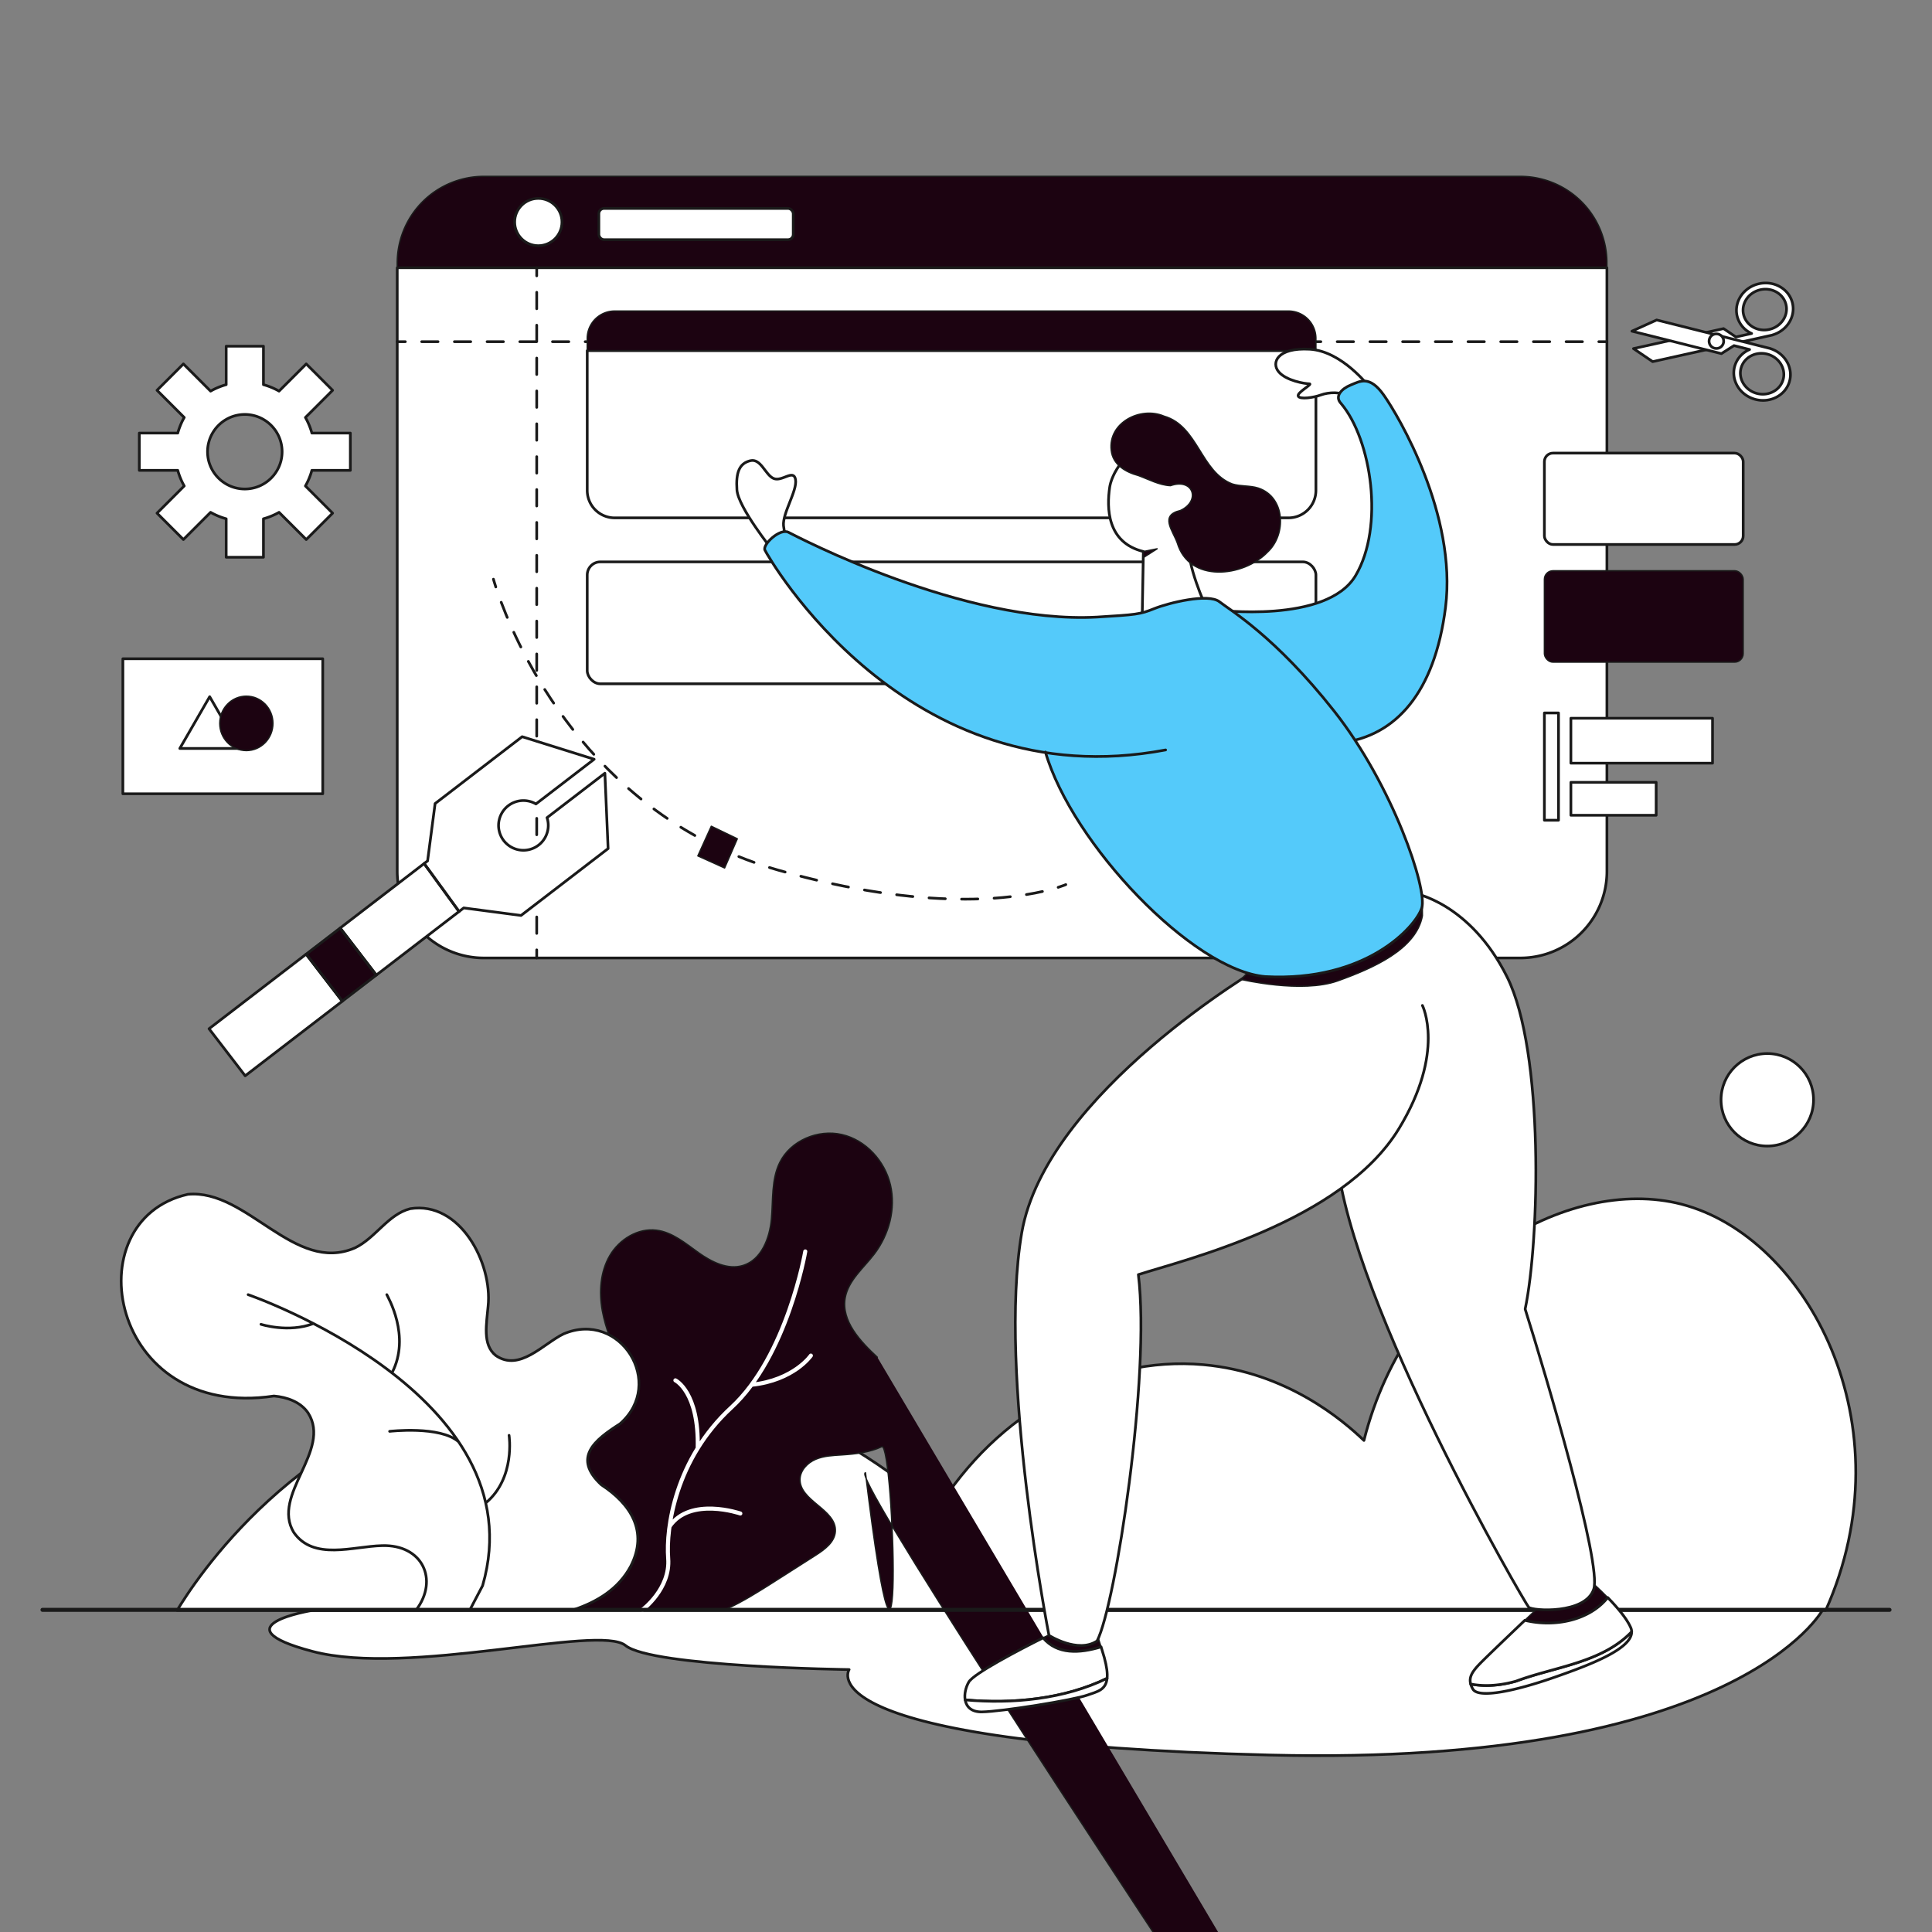 <svg xmlns="http://www.w3.org/2000/svg" viewBox="0 0 3000 3000" id="website-design"><rect x="0" y="0" width="3000" height="3000" fill="#808080" stroke="none"/><g data-name="Layer 2"><g data-name="Layer 1"><rect width="3000" height="3000" fill="none"></rect><path fill="#fff" stroke="#1a1a1a" stroke-linecap="round" stroke-linejoin="round" stroke-width="4.198" d="M1241.617,2499.535H2830.369s-130.215,243.627-858.388,225.673-653.451-132.726-653.451-132.726-306.214-3.943-347.237-37.353-336.218,48.695-486.044,9.139,0-63.685,0-63.685Z"></path><path fill="#fff" stroke="#1a1a1a" stroke-linecap="round" stroke-linejoin="round" stroke-width="4.198" d="M275.012,2500.581h2559.914c128.708-287.852-29.237-580.591-224.063-630.747-176.446-45.425-425.207,97.293-492.937,366.902-32.215-30.901-119.669-106.064-249.27-117.633-160.389-14.317-320.602,74.541-414.516,226.863-26.263-25.04-296.51-273.912-672.188-201.656C459.063,2206.413,300.061,2459.237,275.012,2500.581Z"></path><circle cx="2744.232" cy="1707.762" r="71.82" fill="#fff" stroke="#1a1a1a" stroke-linecap="round" stroke-linejoin="round" stroke-width="4.198"></circle><path fill="#1c0311" stroke="#1a1a1a" stroke-linecap="round" stroke-linejoin="round" stroke-width="2.099" d="M2495.211,408.285A134.437,134.437,0,0,0,2360.773,273.847H751.258A134.437,134.437,0,0,0,616.82,408.285v7.469H2495.211Z"></path><path fill="#fff" stroke="#1a1a1a" stroke-linecap="round" stroke-linejoin="round" stroke-width="4.198" d="M616.82,415.753v937.328A134.437,134.437,0,0,0,751.258,1487.519H2360.773a134.437,134.437,0,0,0,134.437-134.437V415.753Z"></path><rect width="308.708" height="141.906" x="2398.117" y="703.58" fill="#fff" stroke="#1a1a1a" stroke-linecap="round" stroke-linejoin="round" stroke-width="4.198" rx="13.307"></rect><rect width="308.708" height="141.906" x="2398.117" y="886.272" fill="#1c0311" stroke="#1a1a1a" stroke-linecap="round" stroke-linejoin="round" stroke-width="2.099" rx="13.307"></rect><path fill="#fff" stroke="#1a1a1a" stroke-linecap="round" stroke-linejoin="round" stroke-width="4.198" d="M1795.638,854.542s-13.036,3.947-20.228,1.867"></path><path fill="none" stroke="#1a1a1a" stroke-linecap="round" stroke-linejoin="round" stroke-width="4.198" d="M766.195,899.355s1.158,4.284,3.682,12.039"></path><path fill="none" stroke="#1a1a1a" stroke-dasharray="25.271 25.271" stroke-linecap="round" stroke-linejoin="round" stroke-width="4.198" d="M778.275,935.224c34.781,92.314,151.103,336.419,430.443,415.99,230.868,65.764,369.817,43.957,422.26,30.125"></path><path fill="none" stroke="#1a1a1a" stroke-linecap="round" stroke-linejoin="round" stroke-width="4.198" d="M1643.119,1377.844c7.923-2.497,11.857-4.223,11.857-4.223"></path><line x1="833.414" x2="833.414" y1="415.753" y2="428.347" fill="none" stroke="#1a1a1a" stroke-linecap="round" stroke-linejoin="round" stroke-width="4.198"></line><line x1="833.414" x2="833.414" y1="453.873" y2="1462.162" fill="none" stroke="#1a1a1a" stroke-dasharray="25.526 25.526" stroke-linecap="round" stroke-linejoin="round" stroke-width="4.198"></line><line x1="833.414" x2="833.414" y1="1474.926" y2="1487.519" fill="none" stroke="#1a1a1a" stroke-linecap="round" stroke-linejoin="round" stroke-width="4.198"></line><line x1="616.82" x2="629.414" y1="530.585" y2="530.585" fill="none" stroke="#1a1a1a" stroke-linecap="round" stroke-linejoin="round" stroke-width="4.198"></line><line x1="654.8" x2="2469.924" y1="530.585" y2="530.585" fill="none" stroke="#1a1a1a" stroke-dasharray="25.386 25.386" stroke-linecap="round" stroke-linejoin="round" stroke-width="4.198"></line><line x1="2482.617" x2="2495.211" y1="530.585" y2="530.585" fill="none" stroke="#1a1a1a" stroke-linecap="round" stroke-linejoin="round" stroke-width="4.198"></line><polygon fill="#fff" points="528.205 1441.054 584.32 1514.108 712.788 1415.427 658.588 1340.902 528.205 1441.054"></polygon><path fill="#fff" d="M809.069,1421.53l135.183-103.838-4.998-117.01-89.838,69.008a38.587,38.587,0,1,1-17.23-21.313l90.378-69.422L810.8,1143.956,675.617,1247.794l-11.67,88.99-5.36,4.117,54.2,74.526,7.275-5.588Z"></path><rect width="66.608" height="92.119" x="496.546" y="1451.809" fill="#fff" transform="rotate(-37.529 529.85 1497.868)"></rect><rect width="190.13" height="92.119" x="332.983" y="1530.007" fill="#fff" transform="rotate(-37.529 428.048 1576.066)"></rect><polygon fill="none" stroke="#fff" stroke-miterlimit="10" stroke-width="2.099" points="528.205 1441.054 584.32 1514.108 712.788 1415.427 658.588 1340.902 528.205 1441.054"></polygon><path fill="none" stroke="#fff" stroke-miterlimit="10" stroke-width="2.099" d="M809.069,1421.53l135.183-103.838-4.998-117.01-89.838,69.008a38.587,38.587,0,1,1-17.23-21.313l90.378-69.422L810.8,1143.956,675.617,1247.794l-11.67,88.99-5.36,4.117,54.2,74.526,7.275-5.588Z"></path><rect width="66.608" height="92.119" x="496.546" y="1451.809" fill="#1c0311" stroke="#1a1a1a" stroke-linecap="round" stroke-linejoin="round" stroke-width="2.099" transform="rotate(-37.529 529.85 1497.868)"></rect><rect width="190.13" height="92.119" x="332.983" y="1530.007" fill="none" stroke="#fff" stroke-miterlimit="10" stroke-width="2.099" transform="rotate(-37.529 428.048 1576.066)"></rect><polygon fill="none" stroke="#1a1a1a" stroke-linecap="round" stroke-linejoin="round" stroke-width="4.198" points="528.205 1441.054 584.32 1514.108 712.788 1415.427 658.588 1340.902 528.205 1441.054"></polygon><path fill="none" stroke="#1a1a1a" stroke-linecap="round" stroke-linejoin="round" stroke-width="4.198" d="M809.069,1421.53l135.183-103.838-4.998-117.01-89.838,69.008a38.587,38.587,0,1,1-17.23-21.313l90.378-69.422L810.8,1143.956,675.617,1247.794l-11.67,88.99-5.36,4.117,54.2,74.526,7.275-5.588Z"></path><rect width="66.608" height="92.119" x="496.546" y="1451.809" fill="none" stroke="#1a1a1a" stroke-linecap="round" stroke-linejoin="round" stroke-width="4.198" transform="rotate(-37.529 529.85 1497.868)"></rect><rect width="190.13" height="92.119" x="332.983" y="1530.007" fill="none" stroke="#1a1a1a" stroke-linecap="round" stroke-linejoin="round" stroke-width="4.198" transform="rotate(-37.529 428.048 1576.066)"></rect><path fill="#fff" stroke="#1a1a1a" stroke-linecap="round" stroke-linejoin="round" stroke-width="4.198" d="M544.003,730.375V672.489h-59.719a106.651,106.651,0,0,0-10.032-24.228l42.222-42.222-40.939-40.939L433.313,607.323a106.636,106.636,0,0,0-24.228-10.032V537.598H351.226V597.291a106.636,106.636,0,0,0-24.228,10.032l-42.222-42.223-40.939,40.939,42.222,42.222a106.651,106.651,0,0,0-10.032,24.228h-59.719V730.375h59.719a106.639,106.639,0,0,0,10.032,24.228l-42.222,42.222,40.939,40.939,42.222-42.222a106.635,106.635,0,0,0,24.228,10.032v59.693h57.859V805.574a106.635,106.635,0,0,0,24.228-10.032l42.222,42.222,40.939-40.939-42.222-42.222A106.639,106.639,0,0,0,484.284,730.375Zm-113.728,0a57.896,57.896,0,0,1-21.19,21.19,56.485,56.485,0,0,1-13.961,5.789,58.114,58.114,0,0,1-29.964,0,56.302,56.302,0,0,1-13.934-5.789,58.19,58.19,0,0,1-27.004-35.15,58.726,58.726,0,0,1-1.938-14.982,57.594,57.594,0,0,1,1.964-14.982,56.497,56.497,0,0,1,5.789-13.961A58.093,58.093,0,0,1,351.226,651.3a56.302,56.302,0,0,1,13.934-5.789,58.114,58.114,0,0,1,29.964,0A56.486,56.486,0,0,1,409.085,651.3a58.093,58.093,0,0,1,21.19,21.189,56.497,56.497,0,0,1,5.789,13.961,57.594,57.594,0,0,1,1.964,14.982,58.726,58.726,0,0,1-1.938,14.982A57.574,57.574,0,0,1,430.275,730.375Z"></path><circle cx="835.904" cy="344.8" r="36.721" fill="#fff" stroke="#1a1a1a" stroke-linecap="round" stroke-linejoin="round" stroke-width="4.198"></circle><rect width="301.862" height="48.547" x="929.885" y="323.639" fill="#fff" stroke="#1a1a1a" stroke-linecap="round" stroke-linejoin="round" stroke-width="4.198" rx="8.198"></rect><path fill="#fff" stroke="#1a1a1a" stroke-linecap="round" stroke-linejoin="round" stroke-width="4.198" d="M911.836,544.434V761.485a42.643,42.643,0,0,0,42.643,42.643H2000.709a42.643,42.643,0,0,0,42.643-42.643V544.434Z"></path><path fill="#1c0311" stroke="#1a1a1a" stroke-linecap="round" stroke-linejoin="round" stroke-width="2.099" d="M2043.352,525.615a42.643,42.643,0,0,0-42.643-42.643H954.479A42.643,42.643,0,0,0,911.836,525.615v18.819H2043.352Z"></path><rect width="1131.516" height="189.327" x="911.836" y="872.473" fill="#fff" stroke="#1a1a1a" stroke-linecap="round" stroke-linejoin="round" stroke-width="4.198" rx="20.317"></rect><path fill="#1c0311" stroke="#1a1a1a" stroke-linecap="round" stroke-linejoin="round" stroke-width="2.099" d="M1362.27,2107.484c-26.687-24.884-56.107-56.158-49.856-92.106,4.718-27.129,28.36-46.109,45.062-68.001,23.092-30.268,33.876-70.577,25.154-107.636-8.722-37.059-38.191-69.418-75.275-78.03-37.084-8.612-79.694,9.243-96.559,43.374-13.217,26.749-10.217,58.199-12.943,87.91-2.726,29.711-15.451,63.061-43.936,71.937-23.791,7.414-48.984-5.316-69.273-19.785-20.289-14.468-40.428-31.729-65.145-34.9-29.006-3.722-58.02,14.289-72.709,39.576-14.689,25.287-16.732,56.351-11.582,85.138,5.151,28.787,16.942,55.896,28.638,82.699l-76.907,88.103-25.238,293.771h264.239c27.243-12.3,52.682-28.463,77.931-44.567q31.293-19.959,62.586-39.919c14.119-9.005,29.777-20.509,30.717-37.229,1.906-33.906-55.846-47.019-54.898-80.965.386-13.836,11.562-25.461,24.3-30.876s26.928-5.938,40.741-6.821c21.17-1.354,42.717-3.853,61.956-12.789,19.239-8.936,36.05 544-25.341,40.621-46.057C1417.748,2164.678,1388.957,2132.367,1362.27,2107.484Z"></path><path fill="none" stroke="#fff" stroke-linecap="round" stroke-linejoin="round" stroke-width="6.297" d="M1250.419 1943.226s-27.943 162.449-114.8 242.368-101.794 186.972-98.06 234.274-39.833 79.667-39.833 79.667M1149.591 2350.16s-77.951-26.812-109.928 20.204M1048.763 2143.372s36.864 17.898 34.614 105.497M1259.133 2104.936s-26.311 38.393-92.2 45.337"></path><path fill="#fff" stroke="#1a1a1a" stroke-linecap="round" stroke-linejoin="round" stroke-width="4.198" d="M979.483,2431.812c27.422-53.811-.149-96.524-45.7-126.2-44.987-41.834-11.072-69.291,28.942-94.723,71.906-62.796.347-177.185-87.658-139.608-31.623,15.306-68.344,59.208-105.226,33.543-21.193-16.781-14.197-49.525-11.932-76.463,7.043-67.559-43.889-163.853-120.931-151.493-34.315,8.591-53.87,45.591-85.794,60.828-94.328,40.965-167.497-91.812-259.449-83.172-178.266,39.972-121.711,351.682,133.611,313.189,20.399,1.682,41.74,9.397,53.139,26.395,37.062,58.144-57.765,126.99-22.328,185.397,30.894,44.398,92.227,21.486,137.093,20.559,62.952-1.937,88.069,53.026,53.256,99.468H891.046C927.712,2487.079,960.79,2467.085,979.483,2431.812Z"></path><path fill="#fff" stroke="#1a1a1a" stroke-linecap="round" stroke-linejoin="round" stroke-width="4.198" d="M729.785 2499.535l19.605-37.344c85.891-296.883-364.102-451.859-364.102-451.859M790.469 2228.792s10.315 66.243-36.232 105.008M600.638 2010.331c1.245 3.112 37.771 64.36 7.994 121.494M604.995 2222.576s78.679-9.108 107.181 16.293M405.206 2056.389s42.878 13.742 81.5-1.22"></path><line x1="66" x2="2934" y1="2499.761" y2="2499.761" fill="none" stroke="#1a1a1a" stroke-linecap="round" stroke-linejoin="round" stroke-width="6.297"></line><polygon fill="#1c0311" stroke="#1a1a1a" stroke-linecap="round" stroke-linejoin="round" stroke-width="2.099" points="1083.617 1329.032 1104.502 1282.993 1144.895 1302.475 1125.162 1347.791 1083.617 1329.032"></polygon><path fill="#1c0311" stroke="#1a1a1a" stroke-linecap="round" stroke-linejoin="round" stroke-width="2.099" d="M1709.762,2557.259c-3.42-11.141-7.528-24.004-8.572-25.049-1.867-1.867-59.283,0-59.283,0s-8.923,4.315-22.234,10.996C1641.722,2569.325,1676.181,2567.503,1709.762,2557.259Z"></path><path fill="#fff" stroke="#1a1a1a" stroke-linecap="round" stroke-linejoin="round" stroke-width="4.198" d="M1719.075,2606.123c.795-7.597-.397-17.923-4.349-32.367,0,0-2.269-7.713-4.965-16.496-33.581,10.244-68.039,12.066-90.089-14.053-36.999,18.571-107.919,55.438-115.471,68.826-4.674,8.286-7.11,18.694-5.532,27.538C1572.306,2646.206,1652.601,2638.466,1719.075,2606.123Z"></path><path fill="#fff" stroke="#1a1a1a" stroke-linecap="round" stroke-linejoin="round" stroke-width="4.198" d="M1498.67,2639.571c1.89,10.587,9.539,18.929,26.071,18.675,30.342-.467,141.454-18.179,163.846-26.141,14.874-5.288,28.562-7.556,30.489-25.982C1652.601,2638.466,1572.306,2646.206,1498.67,2639.571Z"></path><path fill="#1c0311" stroke="#1a1a1a" stroke-linecap="round" stroke-linejoin="round" stroke-width="2.099" d="M2496.473,2480.69c-14.442-14.818-27.402-25.967-27.402-25.967l-75.621,36.877s-11.059,10.487-25.707,24.437C2414.478,2527.359,2468.22,2515.971,2496.473,2480.69Z"></path><path fill="#fff" stroke="#1a1a1a" stroke-linecap="round" stroke-linejoin="round" stroke-width="4.198" d="M2354.251,2610.433c-22.334,6.381-47.089,9.105-70.587,4.524a33.087,33.087,0,0,0,3.356,7.812c8.869,15.404,67.686,2.334,126.502-18.205,54.364-18.984,120.684-43.95,120.094-70.844C2487.195,2582.177,2414.074,2587.999,2354.251,2610.433Z"></path><path fill="#fff" stroke="#1a1a1a" stroke-linecap="round" stroke-linejoin="round" stroke-width="4.198" d="M2496.473,2480.69c-28.253,35.282-81.995,46.669-128.73,35.347-25.071,23.877-60.68,57.921-69.52,67.055-11.489,11.872-17.619,20.607-14.559,31.866,23.498,4.58,48.253,1.857,70.587-4.524,59.824-22.434,132.944-28.256,179.365-76.713a17.15,17.15,0,0,0-1.528-6.645C2525.675,2512.646,2510.386,2494.965,2496.473,2480.69Z"></path><path fill="#fff" stroke="#1a1a1a" stroke-linecap="round" stroke-linejoin="round" stroke-width="4.198" d="M2075.716,1798.717c23.651,229.042,292.526,691.482,298.128,697.083s87.758,11.203,100.828-28.008-74.688-334.227-106.43-435.055c22.406-106.43,29.875-399.578-28.008-515.702s-145.641-130.345-145.641-130.345l-151.242,50.414"></path><path fill="#fff" stroke="#1a1a1a" stroke-linecap="round" stroke-linejoin="round" stroke-width="4.198" d="M2208.704,1561.273s36.303,71.887-36.517,191.387c-88.711,145.578-335.471,204.146-404.559,226.552,19.292,156.844-35.474,514.099-64.105,568.87-29.875,19.917-74.688-8.714-74.688-8.714S1549.169,2132.321,1586.513,1914.483s372.193-413.271,372.193-413.271l161.201-64.107"></path><path fill="#1c0311" stroke="#1a1a1a" stroke-linecap="round" stroke-linejoin="round" stroke-width="2.099" d="M1927.307,1520.847s94.155,22.329,150.264,2.129,121.621-49.376,131.134-100.996l-.192-25.483-261.864,104.036Z"></path><path fill="#fff" stroke="#1a1a1a" stroke-linecap="round" stroke-linejoin="round" stroke-width="4.198" d="M1872.504,942.3s-30.809-67.219-26.141-98.027,71.887-65.352.934-127.902-119.5,8.402-124.168,40.145-4.668,85.891,52.281,99.895l-1.867,104.562"></path><polygon fill="#1c0311" stroke="#1a1a1a" stroke-linecap="round" stroke-linejoin="round" stroke-width="2.099" points="1796.776 852.161 1775.41 856.41 1775.241 865.879 1796.776 852.161"></polygon><path fill="#fff" stroke="#1a1a1a" stroke-linecap="round" stroke-linejoin="round" stroke-width="4.198" d="M2125.975,600.605s-42.012-55.549-92.426-58.35-59.75,21.006-48.08,35.01,41.078,18.672,47.613,18.672-19.605,13.537-17.271,19.139,24.273,2.334,35.477-1.867,33.143-5.602,38.744,2.801S2125.975,600.605,2125.975,600.605Z"></path><path fill="#54cafa" stroke="#1a1a1a" stroke-linecap="round" stroke-linejoin="round" stroke-width="4.198" d="M1887.441,946.968s172.715,22.406,217.527-53.215,24.84-210.848-22.406-267.008c-11.04-11.291.934-23.34,14.938-28.941s28.941-15.871,51.348,15.871,113.898,185.785,95.739,329.559c-16.68,132.062-77.067,199.789-162.024,210.059C1992.938,1065.535,1887.441,946.968,1887.441,946.968Z"></path><path fill="#fff" stroke="#1a1a1a" stroke-linecap="round" stroke-linejoin="round" stroke-width="4.198" d="M1199.383,854.076s-53.215-66.285-55.082-93.359,3.734-41.078,20.539-45.279,23.34,21.939,36.41,27.541,31.275-15.404,34.076,1.867-20.539,52.281-18.672,71.42,9.803,24.74,9.803,24.74Z"></path><path fill="#54cafa" stroke="#1a1a1a" stroke-linecap="round" stroke-linejoin="round" stroke-width="4.198" d="M1809.953,1164.496C1405.707,1241.05,1191.813,862.768,1187.737,854.218s23.281-34.377,36.542-27.683,271.987,142.84,479.245,131.637c60.689-3.703,66.752-4.201,88.691-13.07s84.023-24.273,101.295-10.736,86.357,53.682,177.85,169.447S2217,1381.089,2207.664,1410.031s-85.891,114.832-242.734,106.43c-112.965-9.336-300.498-206.819-341.576-348.726"></path><path fill="#1c0311" stroke="#1a1a1a" stroke-linecap="round" stroke-linejoin="round" stroke-width="2.099" d="M1725.511,699.171c-5.051-42.753,45.332-68.644,81.966-52.978,53.095,15.292,56.828,86.608,106.052,105.325,12.998,4.003,27.251,2.221,40.215,6.326,42.086,13.841,44.343,71.962,14.282,99.667-37.487,38.876-121.588,47.881-139.918-14.398-7.206-19.891-27.751-42.897,4.785-50.379,32-14.851,20.251-51.003-15.338-38.594-17.249-.674-33.617-9.754-49.649-15.632C1748.134,733.266,1727.815,721.642,1725.511,699.171Z"></path><rect width="219.948" height="69.739" x="2439.264" y="1115.291" fill="#fff" stroke="#1a1a1a" stroke-linecap="round" stroke-linejoin="round" stroke-width="4.198"></rect><rect width="132.417" height="51.147" x="2439.264" y="1214.791" fill="#fff" stroke="#1a1a1a" stroke-linecap="round" stroke-linejoin="round" stroke-width="4.198"></rect><rect width="21.945" height="166.582" x="2398.117" y="1107.062" fill="#fff" stroke="#1a1a1a" stroke-linecap="round" stroke-linejoin="round" stroke-width="4.198"></rect><rect width="310.353" height="209.66" x="190.79" y="1022.921" fill="#fff" stroke="#1a1a1a" stroke-linecap="round" stroke-linejoin="round" stroke-width="4.198"></rect><polygon fill="#fff" stroke="#1a1a1a" stroke-linecap="round" stroke-linejoin="round" stroke-width="4.198" points="279.187 1162.197 325.59 1081.825 371.993 1162.197 279.187 1162.197"></polygon><ellipse cx="382.519" cy="1123.257" fill="#1c0311" stroke="#1a1a1a" stroke-linecap="round" stroke-linejoin="round" stroke-width="2.099" rx="41.302" ry="42.26"></ellipse><path fill="#fff" stroke="#1a1a1a" stroke-linecap="round" stroke-linejoin="round" stroke-width="4.198" d="M2697.271,490.29a40.047,40.047,0,0,0,22.626,27.551l-24.383,5.411-19.179-12.986-139.868,31.04,29.778,20.223,186.232-41.33.275-.212c21.782-6.575,35.381-27.739,30.702-48.824-4.92-22.171-28.215-35.878-52.004-30.598C2707.64,445.849,2692.351,468.119,2697.271,490.29Zm76.142-16.898c3.779,17.028-7.95,34.121-26.207,38.173-18.257,4.052-36.137-6.471-39.915-23.499-3.774-17.007,7.975-34.105,26.232-38.157C2751.78,445.857,2769.639,456.385,2773.413,473.392Z"></path><path fill="#fff" stroke="#1a1a1a" stroke-linecap="round" stroke-linejoin="round" stroke-width="4.198" d="M2726.184,620.306c23.635,5.932,47.298-7.128,52.827-29.155,5.258-20.948-7.754-42.478-29.347-49.65l-.269-.219-176.967-44.418-38.38,17.374,138.96,34.878,19.529-12.454,24.225,6.08a40.047,40.047,0,0,0-23.376,26.917C2687.859,591.687,2702.529,614.369,2726.184,620.306Zm2.33-9.283c-18.139-4.553-29.413-21.968-25.172-38.865,4.246-16.917,22.408-26.944,40.547-22.391,18.138,4.553,29.393,21.963,25.146,38.88C2764.795,605.544,2746.653,615.576,2728.514,611.023Z"></path><circle cx="2665.183" cy="529.768" r="11.366" fill="#fff" stroke="#1a1a1a" stroke-linecap="round" stroke-linejoin="round" stroke-width="4.198"></circle></g></g></svg>